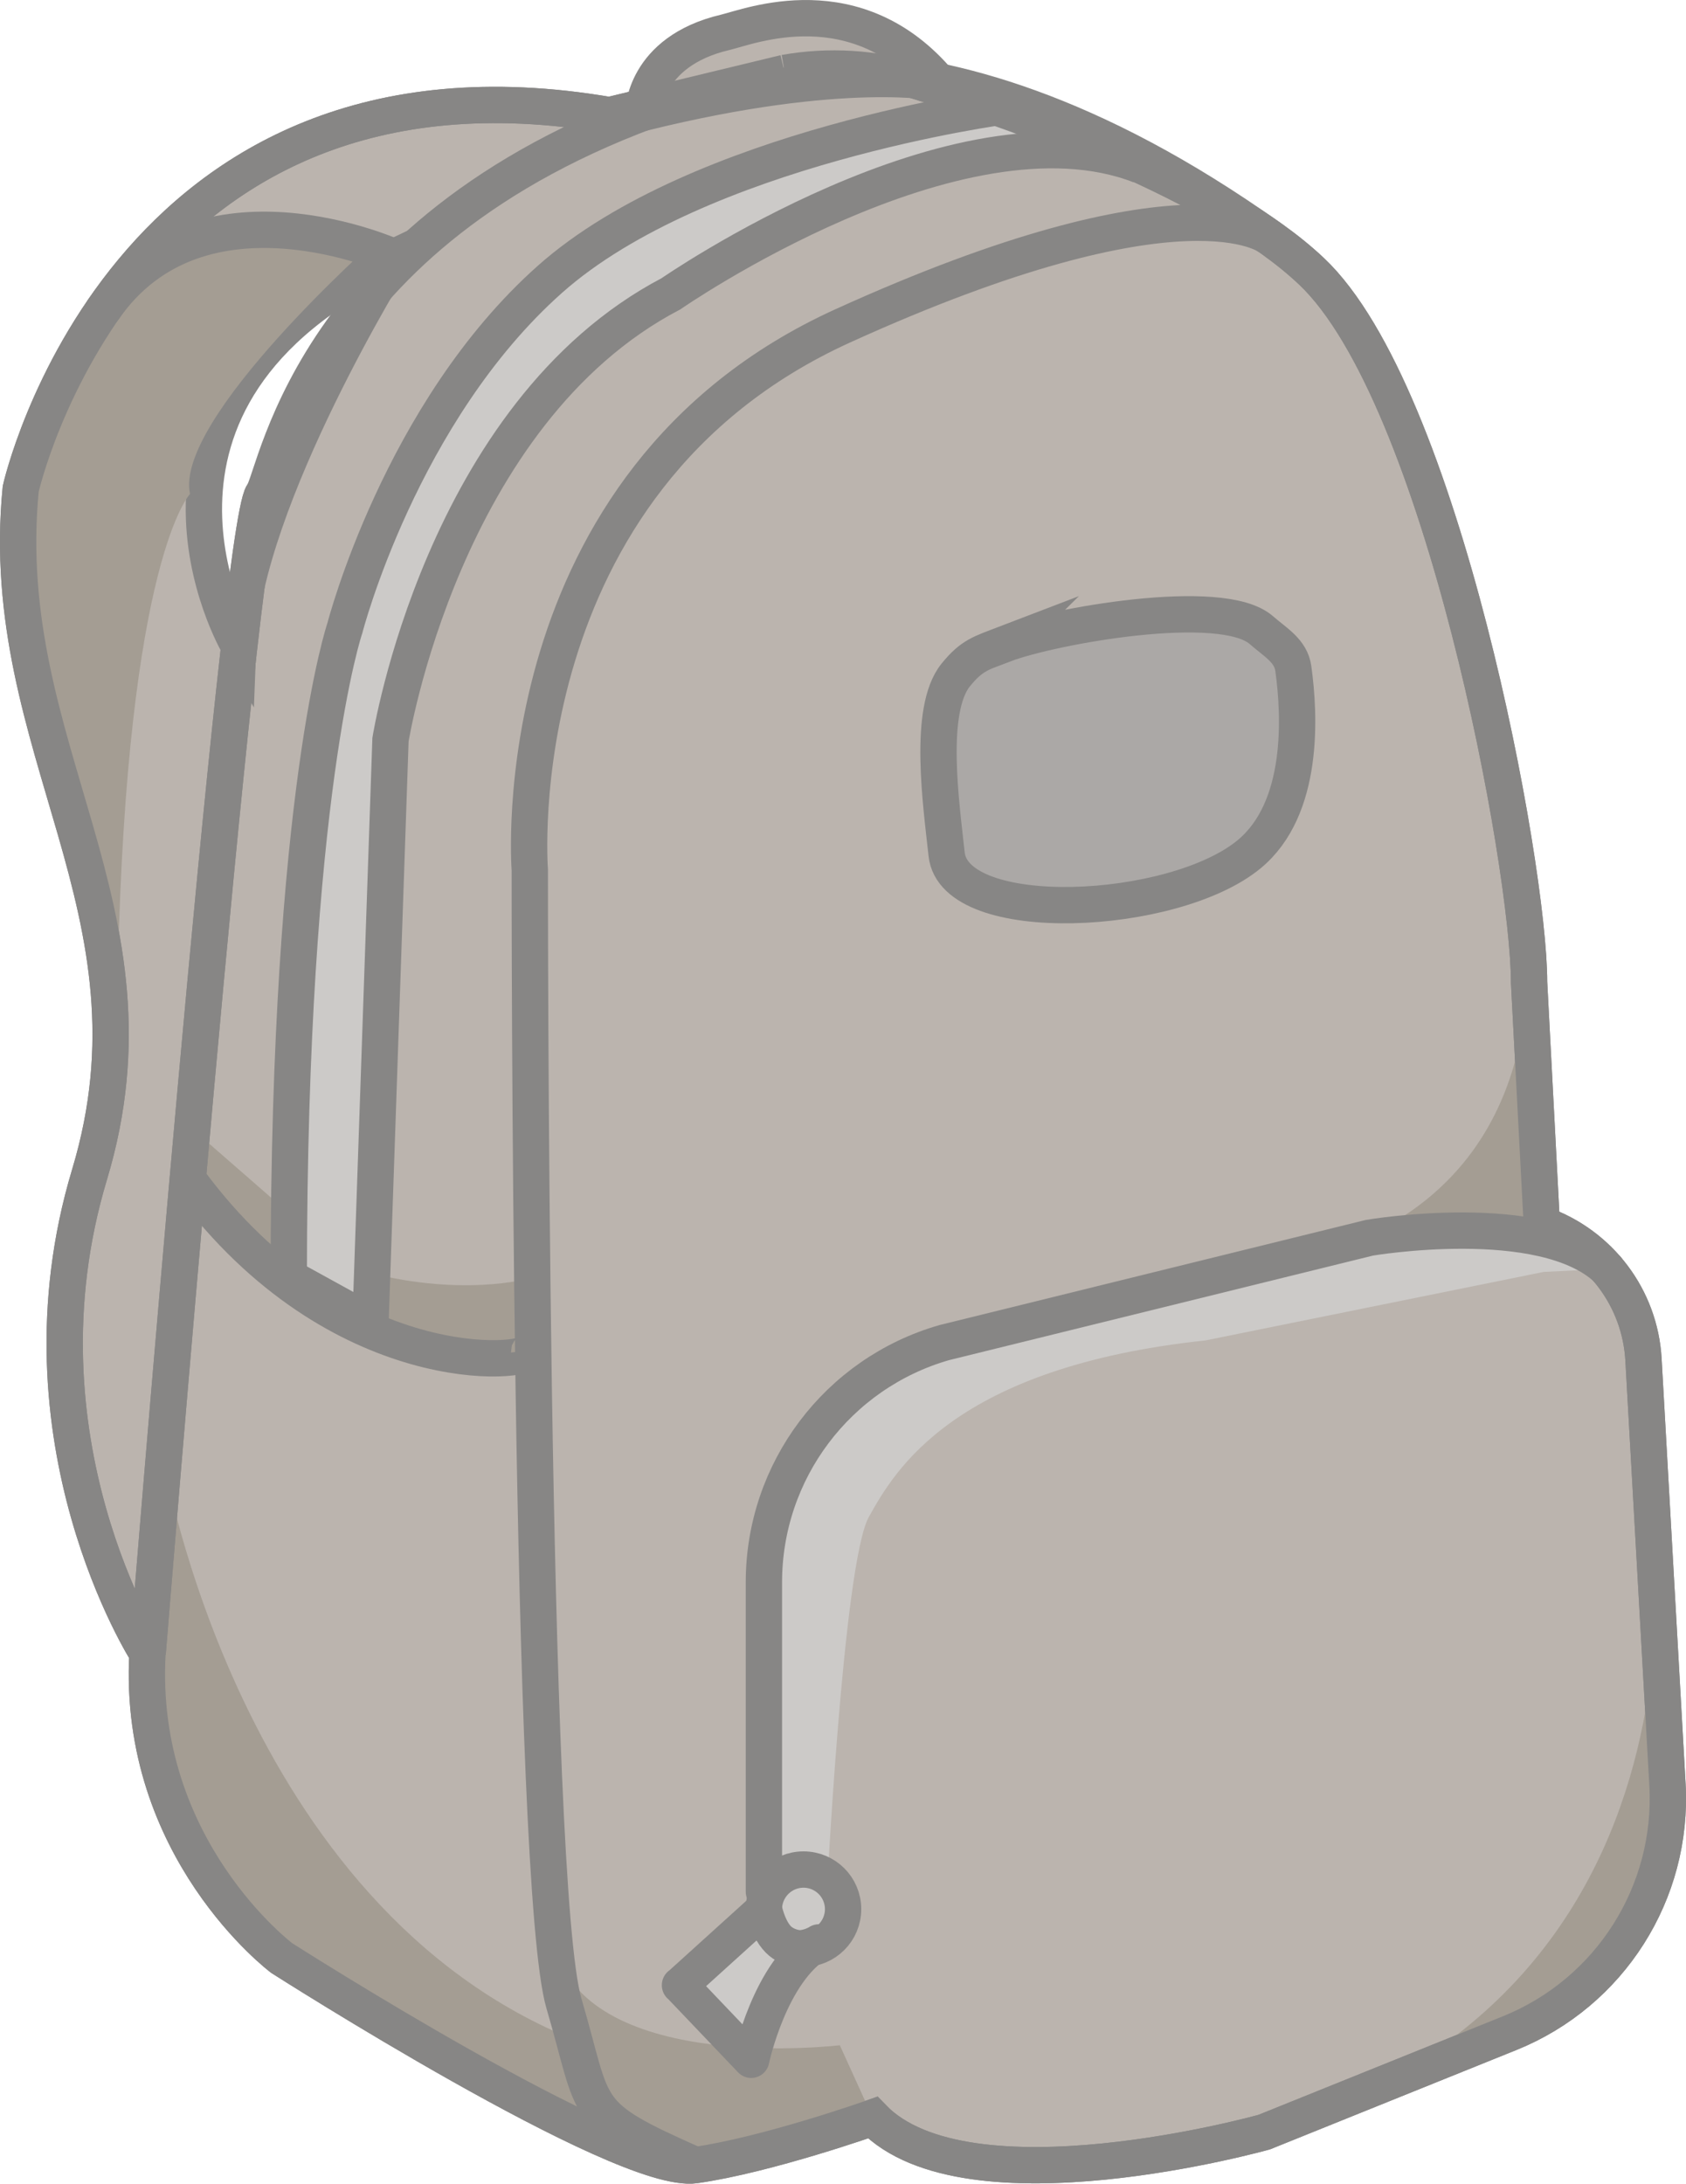 <?xml version="1.0" encoding="UTF-8"?>
<svg id="Layer_2" data-name="Layer 2" xmlns="http://www.w3.org/2000/svg" viewBox="0 0 92.83 120.18">
  <defs>
    <style>
      .cls-1 {
        fill: #aba8a6;
      }

      .cls-1, .cls-2, .cls-3, .cls-4, .cls-5 {
        stroke-miterlimit: 10;
      }

      .cls-1, .cls-2, .cls-3, .cls-4, .cls-5, .cls-6, .cls-7 {
        stroke: #878685;
        stroke-width: 2px;
      }

      .cls-2, .cls-7 {
        fill: #bbb4ae;
      }

      .cls-3, .cls-6, .cls-8 {
        fill: #cccac8;
      }

      .cls-4 {
        stroke-linecap: round;
      }

      .cls-4, .cls-5 {
        fill: none;
      }

      .cls-6, .cls-7 {
        stroke-linejoin: round;
      }

      .cls-8, .cls-9 {
        stroke-width: 0px;
      }

      .cls-9 {
        fill: #a49d93;
      }
    </style>
  </defs>
  <g id="backpack">
    <path class="cls-2" d="m43.21,4.01l-9.65,2.33C6.77,1.73,1.14,26.91,1.14,26.91c-1.4,14.37,8.18,23.16,3.79,37.73-4.39,14.57,3.19,26.35,3.19,26.35-.6,10.78,7.39,16.77,7.39,16.77,0,0,18.76,11.98,22.76,11.4,3.99-.57,9.78-2.62,9.78-2.62,5.19,5.39,21.56.8,21.56.8l13.52-5.45c5.52-2.23,9.01-7.73,8.68-13.67l-1.32-23.39c-.19-3.39-2.4-6.32-5.6-7.45l-.7-13.32c0-6.39-4.79-32.34-11.98-39.13-5.13-4.85-15.95-8.68-21.72-10.47-2.36-.73-4.85-.88-7.28-.45m-30.1,31.45s-7.88-13.49,8.59-21.31c0,0-8.29,13.32-8.59,21.31Z"/>
    <path id="shade" class="cls-9" d="m9.01,80.35s4.12,24.62,22.79,31.98c0,0,.7,3.54,3.57,6.25l-19.86-10.82s-10.52-5.42-6.51-27.41Z"/>
    <path class="cls-9" d="m46.24,112.56s-13.67,1.64-15.67-5.31c0,0,1.3,9.7,4.8,11.33s12.68-2.04,12.68-2.04l-1.81-3.98Z"/>
    <path class="cls-9" d="m10.46,27.19s-3.46,3.54-3.97,26.07c0,0-17.51-36.09,9.42-41.33l4.84,1.23s-11.17,9.89-10.29,14.02Z"/>
    <path class="cls-9" d="m29.13,70.36s-3.82,1.09-9.34-.46l.58,3.79s7.59,1.96,8.76.64v-3.98Z"/>
    <path class="cls-9" d="m90.73,81.45s5.78,29.61-23.71,36.51l19.08-7.72s7.51-5.52,5.73-13.55l-1.1-15.24Z"/>
    <path class="cls-9" d="m67.02,69.9s23,.56,15.69-27.17l2.18,24.64s-13.43,1.15-17.87,2.53Z"/>
    <polygon class="cls-9" points="11.23 62.69 15.91 66.77 15.91 70.29 10.46 65.05 11.23 62.69"/>
    <path id="front_zip" class="cls-8" d="m88.48,69.83c-3.57-3.33-13.95-2.42-13.95-2.42l-22.53,6.48c-5.88,1.69-9.93,7.07-9.93,13.19v15.81l3.42,1.92s.93-18.79,2.35-21.33,4.65-8.23,18.53-9.71l18.62-3.77,3.5-.17Z"/>
    <path id="front_zip-2" data-name="front_zip" class="cls-4" d="m88.48,69.83c-3.57-3.33-13.08-1.71-13.08-1.71l-23.41,5.77c-5.88,1.69-9.93,7.07-9.93,13.19v17.03"/>
    <path id="patch" class="cls-1" d="m55.29,35.46c2.61-.99,11.98-2.7,14.16-.78.75.66,1.63,1.13,1.76,2.12.36,2.58.61,7.7-2.43,10.21-4.17,3.45-16.23,4.02-16.66,0-.29-2.71-1.06-7.93.5-9.86.88-1.09,1.4-1.21,2.68-1.7Z"/>
    <path id="bottle_holder" class="cls-5" d="m29.13,74.34c.07.74-10.47,1.75-18.67-9.29"/>
    <g id="zipper">
      <circle class="cls-3" cx="44.24" cy="105.07" r="2.18"/>
      <path class="cls-6" d="m37.44,109.25l3.92,4.11s1.03-4.9,3.73-6.46c0,0-2.24,1.47-3.03-1.82l-4.62,4.18Z"/>
    </g>
    <path id="main_pouch" class="cls-5" d="m8.13,90.99s4.98-61.86,6.34-63.8c.8-1.15,2.72-15.46,24.12-22.08,0,0,11.65-6.01,31.3,7.95,0,0-4.56-3.72-23.48,4.87s-17.24,29.94-17.24,29.94c0,0-.04,55.87,1.88,62.39,1.78,6.04.82,6.06,7.22,8.89"/>
    <path id="main_zip" class="cls-3" d="m20.4,72.76l1.1-32.05s2.85-17.95,15.44-24.54c0,0,15.8-10.96,25.83-7.07l-7.4-3.26s-16.86,2.22-25.09,9.53-11.29,19.19-11.29,19.19c0,0-3.09,8.99-3.09,35.73l4.49,2.47Z"/>
    <path id="front_strap" class="cls-4" d="m21.7,14.15s-10.7-4.86-16.02,2.9"/>
    <path id="other_strap" class="cls-7" d="m35.42,6.2s0-3.36,4.51-4.42c1.35-.32,7.22-2.68,11.81,2.79,0,0-5.21-1.11-16.33,1.64Z"/>
    <path id="main_pouch-2" data-name="main_pouch" class="cls-5" d="m8.13,90.99s4.98-61.86,6.34-63.8"/>
    <path id="lineart" class="cls-5" d="m43.21,4.01l-9.65,2.33C6.77,1.73,1.14,26.91,1.14,26.91c-1.4,14.37,8.18,23.16,3.79,37.73-4.39,14.57,3.19,26.35,3.19,26.35-.6,10.78,7.39,16.77,7.39,16.77,0,0,18.76,11.98,22.76,11.4,3.99-.57,9.78-2.62,9.78-2.62,5.19,5.39,21.56.8,21.56.8l13.52-5.45c5.52-2.23,9.01-7.73,8.68-13.67l-1.32-23.39c-.19-3.39-2.4-6.32-5.6-7.45l-.7-13.32c0-6.39-4.79-32.34-11.98-39.13-5.13-4.85-15.95-8.68-21.72-10.47-2.36-.73-4.85-.88-7.28-.45"/>
  </g>
</svg>